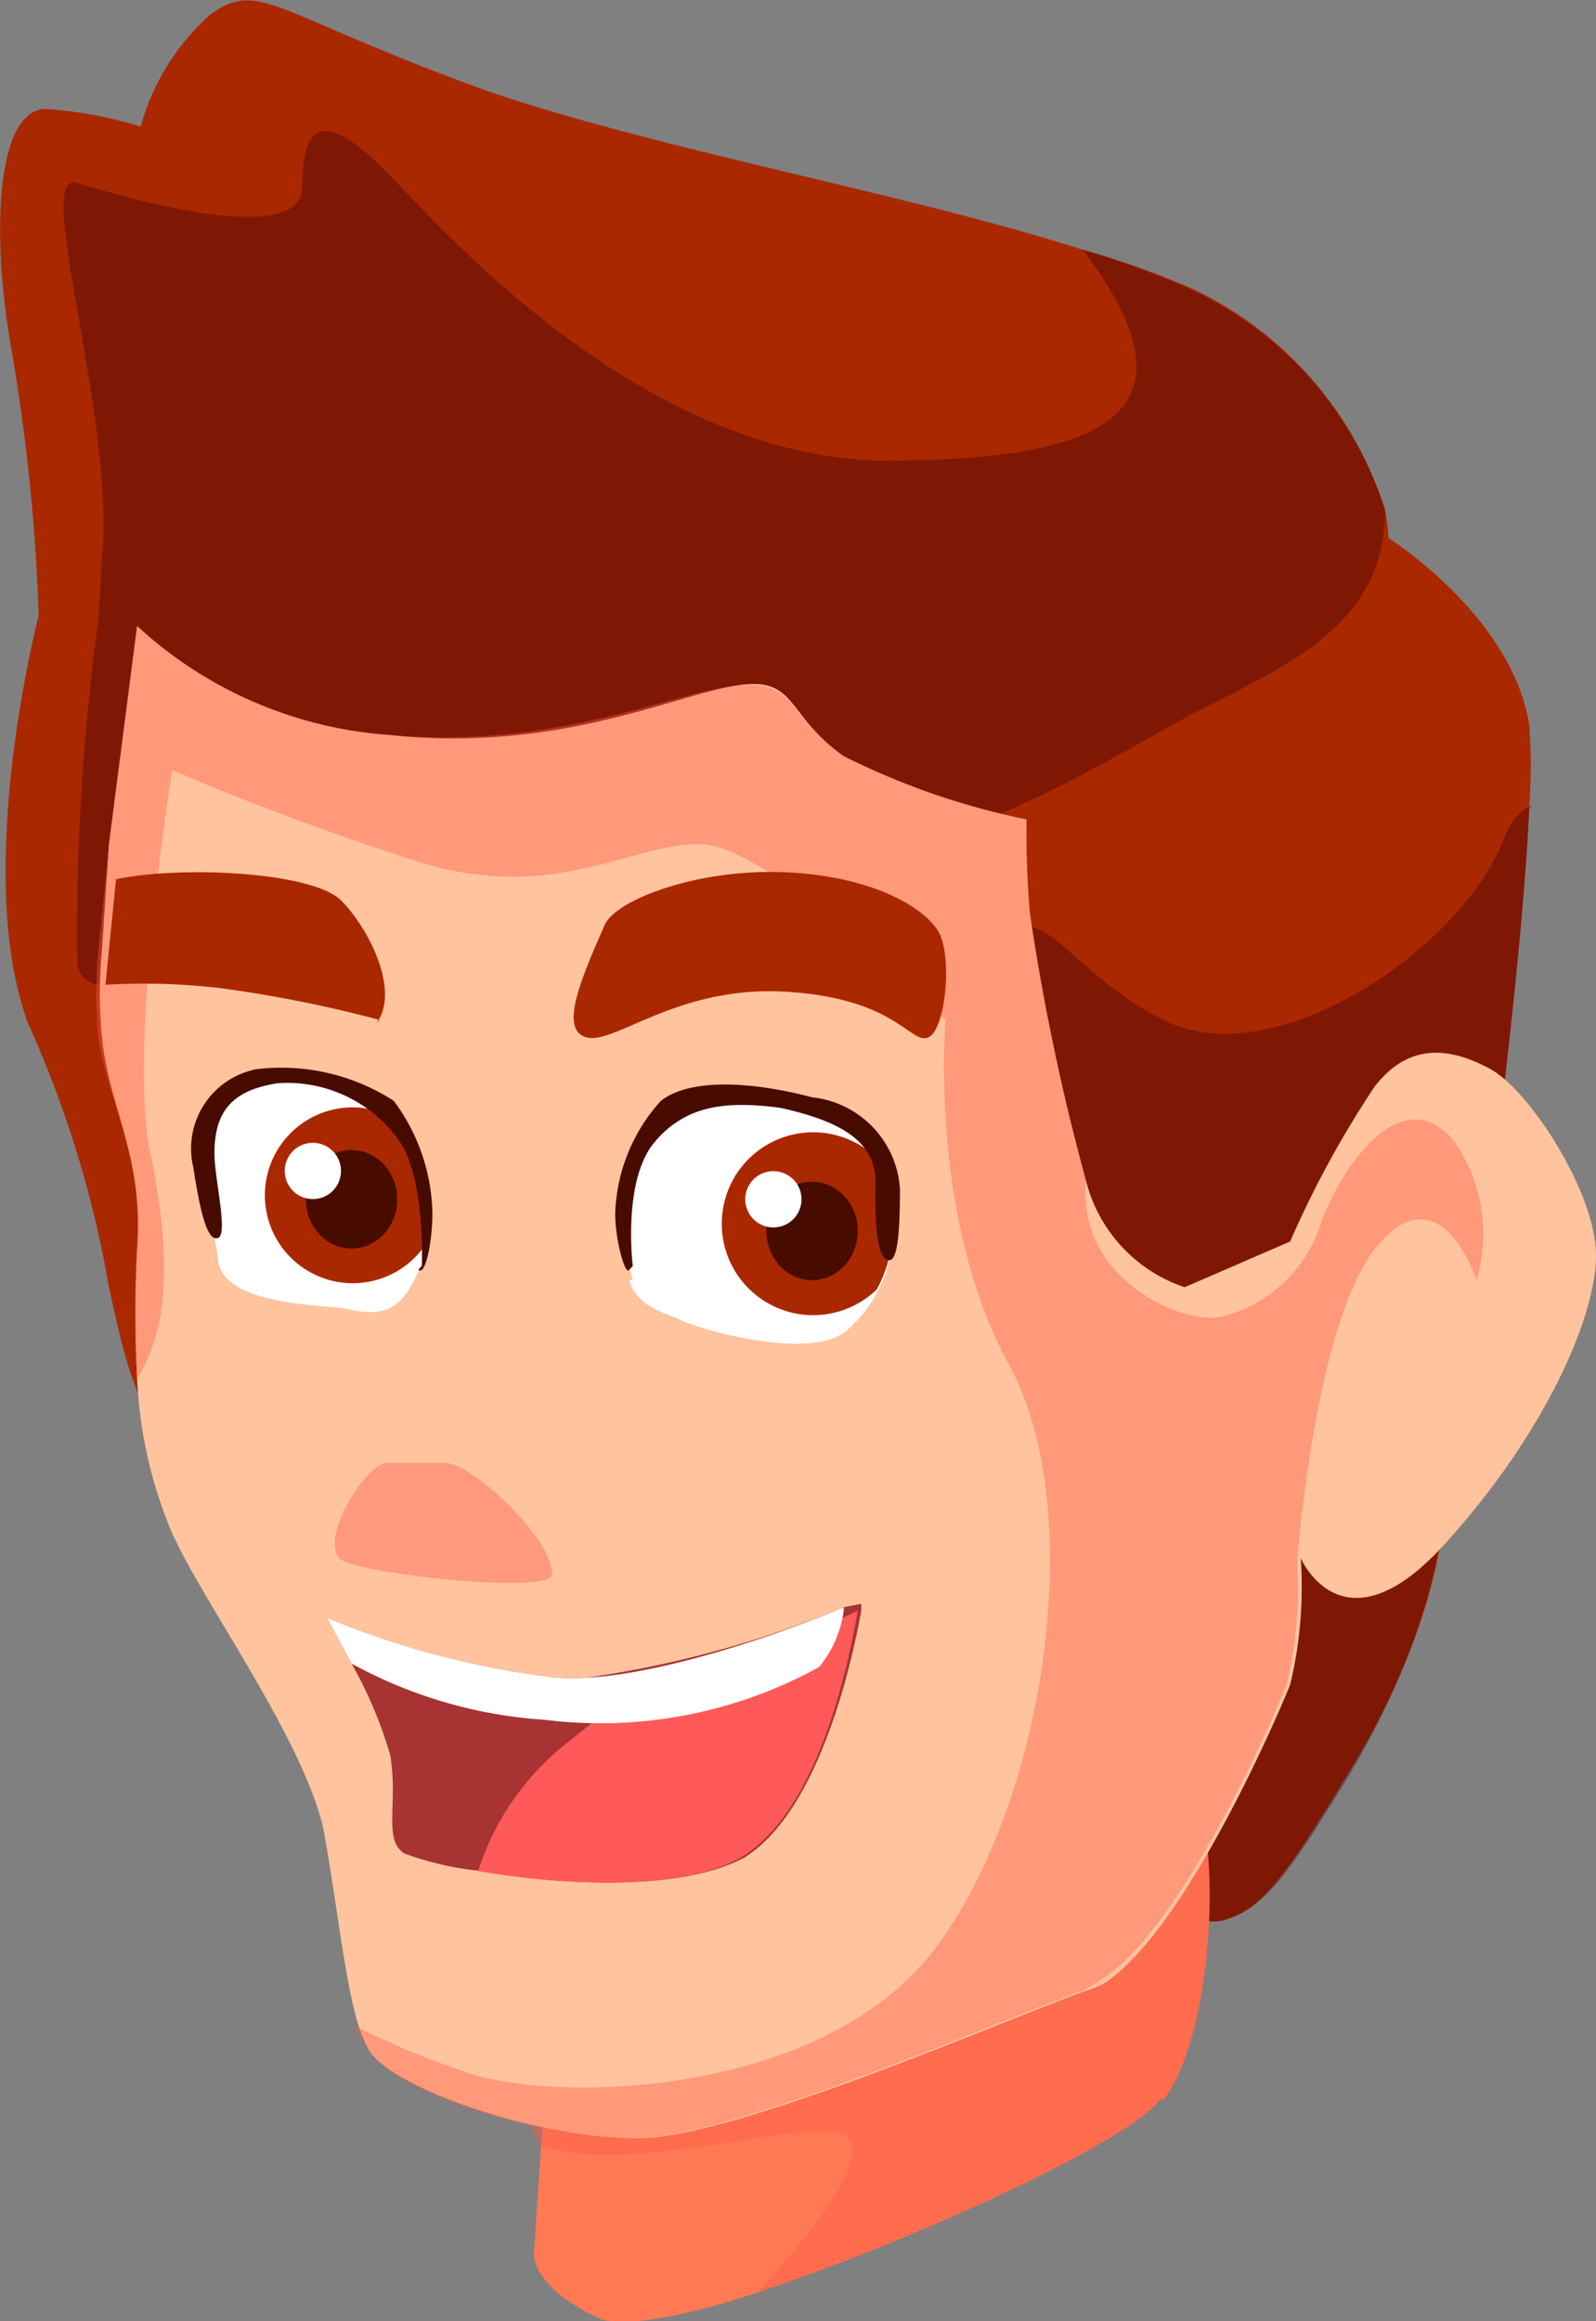 <svg data-name="Warstwa 1" xmlns="http://www.w3.org/2000/svg" viewBox="0 0 45.4 66"><rect x="0" y="0" width="45.4" height="66" fill="#808080" stroke="none"/><defs><clipPath id="a" transform="translate(-181.2 -42.5)"><path d="M193.2 78.4s1-4.6-3.1-5.1c-4.6-.6-2.8 3.7-2.7 5s2.9 1.3 3.6 1.4c1.3.3 1.7 0 2.2-1.3z" fill="none"/></clipPath><clipPath id="b" transform="translate(-181.2 -42.5)"><path d="M199.2 78.8s-.8-3 .3-4.3 5.4-1 6.5.8a3.8 3.8 0 0 1-.8 5c-1.2.9-4.4-.1-4.7-.3-.5-.2-1.2-.4-1.3-1.2z" fill="none"/></clipPath></defs><path d="M38.3 50.5c-1.7 2.8-2.4 3.8-3.5 4.1s-3.1-1.4-3.1-3.3-1.6-5.7 1-8 8.4-2 8.4-2c.3 2.9-1.1 6.5-2.8 9.2z" fill="#aa2800"/><path d="M43.5 23c-.2 4.4-1.2 11.8-1.2 11.8s-7 7.5-10.5 8.8-3 1.4-3 1.4l-2-.2c-5.4-.6-20-2.1-21.3-3-1.6-1.2-2-3.4-2.4-5.2a31 31 0 0 0-2.3-7.5c-1.6-4.3.3-11.6.3-11.6a54.6 54.6 0 0 0-.8-7.7c-.6-3.6-.3-6.7 1-6.7a11.5 11.5 0 0 1 2.7.5A6.6 6.6 0 0 1 6 .4c1.4-1 1.8 0 7.9 2.2 5 1.7 11.9 2.9 16.9 4.5a24.1 24.1 0 0 1 3.1 1.1 10.4 10.4 0 0 1 5.5 6.3 5.6 5.6 0 0 1 .1.8s3.5 2.2 4 5.3a14.8 14.8 0 0 1 0 2.3z" fill="#aa2800"/><path d="M43.5 23c-.2 4.4-1.2 11.8-1.2 11.8s-7 7.5-10.5 8.8-3 1.4-3 1.4l-2-.2A344 344 0 0 1 28 26.9c1.8-1.6 2 .5 5.1 2.1s8.5-2 9.7-5.2c.2-.5.5-.8.8-.9z" fill="#3d000d" opacity=".4"/><path d="M41 41.3c.4 2.9-1 6.5-2.7 9.3s-2.4 3.7-3.5 4-3.1-1.4-3.1-3.3-1.6-5.7 1-8 8.4-2 8.4-2zM39.4 14.5c0 3-2.3 4.2-4.9 5.5-2.8 1.4-8 5-10.5 3.5s-21.6 7-21.8 3.9a65.8 65.8 0 0 1 .6-9.8l.1-1.7c.4-4-2-11.1-.7-10.7s6.4 1.9 6.4.1.6-2.3 2.6-.2 7.3 7.8 13.8 8c5.8 0 9.6-1 5.8-6a24.1 24.1 0 0 1 3 1.1 10.4 10.4 0 0 1 5.6 6.3z" fill="#3d000d" opacity=".4"/><path d="M33 59.7c-.9 1.2-7 4-11.5 5.5-2.1.7-3.9 1-4.5.7-2.1-1-1.8-2-1.8-2l.2-3 .1-1.3.1-2s7.8-7.2 9.8-7.8 8.2.1 8.7 1.7a3.3 3.3 0 0 1 .2.7c.3 2 0 5.9-1.2 7.5z" fill="#ff7a54"/><path d="M33 59.7c-.9 1.2-7 4-11.5 5.5.5-.5 3.7-4 2.5-4.5s-6.2 1.2-8.6.3l-.2-.2-.3-1 .6-.2c2.9-1.3 15.6-7 17-7.8a1.2 1.2 0 0 1 1.8.4c.3 2 0 5.9-1.2 7.5z" fill="#ff5947" opacity=".4"/><path d="M45.4 35.7c0 1.7-1.4 5-4.3 8.2s-4.1.4-4.1.4a11.8 11.8 0 0 1-.3 3.6c-.4 1-3 7-5.3 8.5a3.5 3.5 0 0 1-.5.2c-2.5.9-10 4.2-12.8 4.2s-6.9-1.4-7.6-2.5a4.3 4.3 0 0 1-.3-.7c-.4-1.3-.6-3.4-1-5.6-.6-2.6-3.4-6.4-4.3-8.4a12.7 12.7 0 0 1-1-4.4 35.5 35.5 0 0 1 0-3.7c.2-2.6-.8-4-1-6a13 13 0 0 1 0-2.5l.2-3 .8-6.2a11.8 11.8 0 0 0 7.2 3.1c4.7.5 8-1.1 9.8-1.4s1.4.8 3.1 2a20.9 20.9 0 0 0 5.2 1.8 26 26 0 0 0 .1 2.7 64.3 64.3 0 0 0 1.6 7.6 4.3 4.3 0 0 0 2.8 3l3-1.3a28.3 28.3 0 0 1 2.4-4.4c1-1.3 2.2-1.1 3.3-.5s3 3.5 3 5.3z" fill="#ffc49d"/><path d="M42 36.4s-1-3.1-2.8-1-2.3 9-2.3 9a11.8 11.8 0 0 1-.3 3.5c-.4 1-3 7-5.3 8.4a3.5 3.5 0 0 1-.5.3c-2.5.9-10 4.2-12.8 4.2s-6.9-1.4-7.5-2.5a3.7 3.7 0 0 1-.4-.7 23.3 23.3 0 0 0 3.4 1.4c2.8.8 10 .5 13.1-3.6S31 43 28.7 38.8 26.9 29 26.9 29s-5-5-7-5-4.2 1.7-8 .5-7-2.6-7-2.6-1.3 8-.6 11c.5 2.5.6 4.7-.4 6.3a33 33 0 0 1 0-3.7c.2-2.7-.8-4-1.1-6a13 13 0 0 1 0-2.5l.3-3 .8-6.2a11.8 11.8 0 0 0 7.2 3.1c4.7.4 8-1.2 9.8-1.4s1.4.8 3.1 2a20.9 20.9 0 0 0 5.2 1.8 26 26 0 0 0 .1 2.7 64.3 64.3 0 0 0 1.6 7.6c-.3 2.8 2.9 4.2 4 3.8a4 4 0 0 0 2.7-2.7c.7-1.8 2.4-4 3.8-2.2a4.6 4.6 0 0 1 .6 3.9z" fill="#ff5947" opacity=".4"/><path d="M12 36s1-4.7-3.2-5.2c-4.5-.6-2.7 3.7-2.6 5s2.9 1.3 3.6 1.4c1.2.3 1.7 0 2.2-1.3zM18 36.4s-.8-3.1.3-4.3 5.4-1 6.5.8a3.8 3.8 0 0 1-.8 5c-1.2.8-4.4-.2-4.7-.4-.5-.2-1.2-.4-1.4-1.1z" fill="#fff"/><path d="M24.5 45.6v.2c-.2 1.1-1.1 5.6-3.3 7-1.8 1-5.3.8-7.5.4a8.8 8.8 0 0 1-2.2-.5.8.8 0 0 1-.2-.2c-.3-.5 0-1.4-.2-2.6a12.2 12.2 0 0 0-1.1-2.6L9.3 46a24.6 24.6 0 0 0 6.5 1.7 6.6 6.6 0 0 0 .9 0 30.2 30.2 0 0 0 7.3-2z" fill="#a73333"/><path d="M24.4 45.8c-.2 1.1-1 5.6-3.3 7-1.7 1-5.2.8-7.5.4a7.6 7.6 0 0 1 2.6-3.7 26.2 26.2 0 0 1 2.8-2 19.7 19.7 0 0 0 5.4-1.7z" fill="#ff5959"/><path d="M24 45.8a3.2 3.2 0 0 1-.7 1.6 12.9 12.9 0 0 1-7.8 1.5 13.2 13.2 0 0 1-5.5-1.6L9.3 46a24.6 24.6 0 0 0 6.5 1.7c2.5.2 6.8-1.4 8.2-2z" fill="#fff"/><path d="M11 41.6h1.7c.7 0 3.1 2.2 3 3.2-.2.5-5 0-5.9-.4s.6-2.8 1.2-2.8z" fill="#ff997d"/><path d="M10.8 29a36.6 36.6 0 0 0-4.5-.9A18.7 18.7 0 0 0 3 28l.3-3c1.9-.4 5.6-.2 6.4.6s1.7 2.6 1 3.5zM17.2 26.3c-.7 1.6-1.3 3-.5 3.2s2.6-1.5 5.7-1.3 3.5 1.5 4 1.3.7-2.3.3-3-1.9-1.6-4.4-1.7-4.8.8-5.1 1.5z" fill="#aa2800"/><g clip-path="url(#a)"><path d="M12.5 34.4a2.5 2.5 0 1 1-2.2-2.9 2.6 2.6 0 0 1 2.2 2.9z" fill="#aa2800"/><ellipse cx="10" cy="34.1" rx="1.3" ry="1.4" fill="#480b00"/><path d="M9.7 33.3a.8.8 0 1 1-.7-.8.8.8 0 0 1 .7.8z" fill="#fff"/></g><g clip-path="url(#b)"><path d="M25.7 35.2a2.6 2.6 0 1 1-2.4-3 2.6 2.6 0 0 1 2.4 3z" fill="#aa2800"/><ellipse cx="23.1" cy="35" rx="1.3" ry="1.4" fill="#480b00"/><path d="M22.8 34.1a.8.8 0 1 1-.8-.8.8.8 0 0 1 .8.8z" fill="#fff"/></g><path d="M12 36s.1-2.4-.6-3.5a3.9 3.9 0 0 0-3.5-1.7c-1.3.2-1.8.8-1.8 2 0 .7.4 2.3.1 2.4s-.5-.7-.7-2a2.3 2.3 0 0 1 1.8-2.8 5.9 5.9 0 0 1 3.9.9 5.5 5.5 0 0 1 1.1 3.2c0 .8-.2 1.8-.4 1.6zM18 36s-.3-2.4.6-3.5 2.1-1.2 3.6-1c1.8.4 2.8 1 2.7 2.3 0 .7 0 1.8.3 2s.4-.5.4-2a2.8 2.8 0 0 0-2.5-2.6c-1.5-.4-3.4-.6-4.3.1a5 5 0 0 0-1.3 3.2c0 .8.3 1.8.4 1.6z" fill="#480b00"/></svg>
